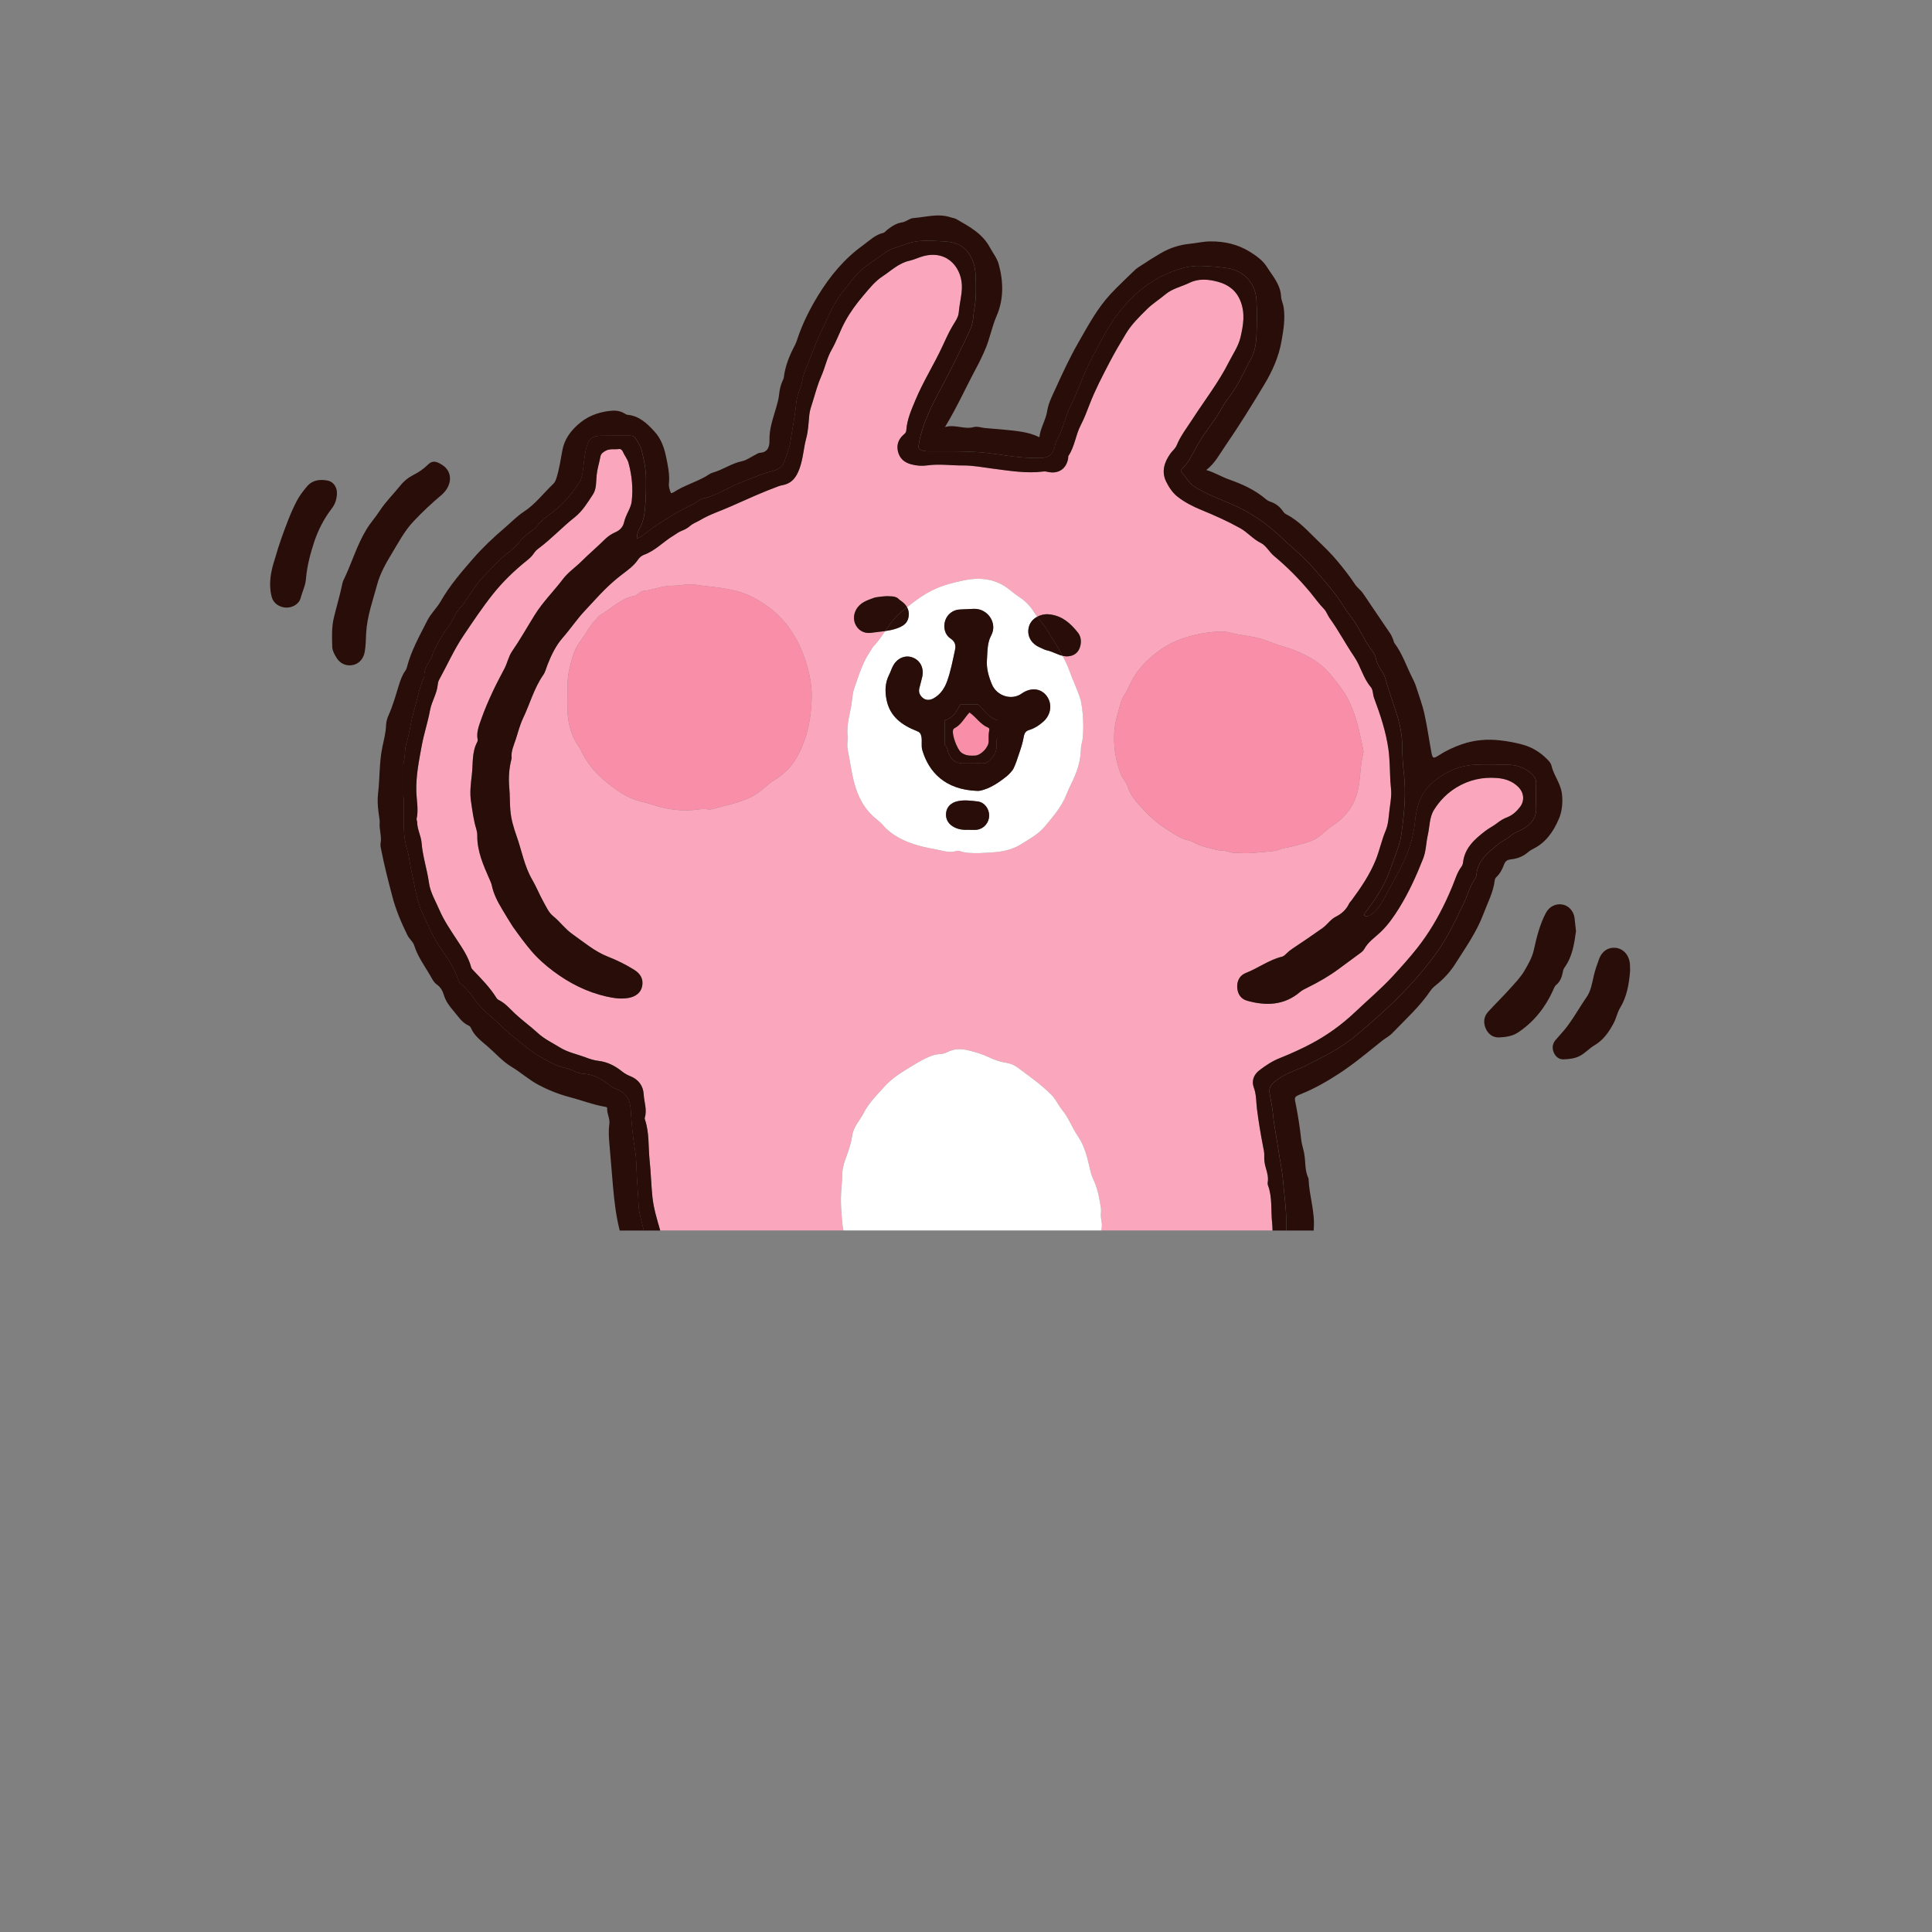 <?xml version="1.0" encoding="utf-8"?>
<!-- Generator: Adobe Illustrator 16.0.0, SVG Export Plug-In . SVG Version: 6.00 Build 0)  -->
<!DOCTYPE svg PUBLIC "-//W3C//DTD SVG 1.1//EN" "http://www.w3.org/Graphics/SVG/1.1/DTD/svg11.dtd">
<svg version="1.1" id="Layer_1" xmlns="http://www.w3.org/2000/svg" xmlns:xlink="http://www.w3.org/1999/xlink" x="0px" y="0px"
	 width="150px" height="150px" viewBox="0 0 150 150" enable-background="new 0 0 150 150" xml:space="preserve">
<rect x="0" y="0" width="150" height="150" fill="#808080" stroke="none"/>
<g>
	<path fill="#FAA7BD" d="M98.441,92.018c-0.021-0.061-0.029-0.137-0.02-0.199c0.068-0.396-0.029-0.764-0.143-1.137
		c-0.092-0.307-0.141-0.629-0.123-0.951c0.012-0.258-0.049-0.5-0.098-0.748c-0.184-0.953-0.346-1.912-0.467-2.877
		c-0.07-0.562-0.041-1.131-0.25-1.686c-0.188-0.504,0.006-0.992,0.418-1.311c0.498-0.389,1.025-0.732,1.625-0.971
		c0.816-0.324,1.621-0.688,2.398-1.099c1.25-0.66,2.396-1.488,3.428-2.465c0.992-0.943,2.039-1.818,2.971-2.836
		c0.633-0.689,1.252-1.379,1.834-2.114c0.91-1.15,1.645-2.398,2.266-3.723c0.164-0.348,0.316-0.703,0.465-1.058
		c0.221-0.524,0.369-1.081,0.711-1.546c0.072-0.099,0.115-0.198,0.129-0.32c0.125-1.149,0.914-1.834,1.74-2.469
		c0.283-0.219,0.623-0.379,0.91-0.605c0.24-0.188,0.496-0.346,0.777-0.452c0.42-0.16,0.738-0.459,1.002-0.805
		c0.383-0.5,0.295-1.139-0.156-1.572c-0.457-0.442-1.014-0.624-1.627-0.674c-1.121-0.091-2.18,0.144-3.141,0.725
		c-0.717,0.435-1.312,1.031-1.758,1.751c-0.365,0.588-0.326,1.294-0.479,1.946c-0.139,0.605-0.129,1.236-0.359,1.825
		c-0.516,1.313-1.096,2.593-1.832,3.794c-0.432,0.702-0.904,1.386-1.502,1.947c-0.438,0.41-0.939,0.739-1.24,1.288
		c-0.113,0.205-0.328,0.33-0.518,0.47c-0.496,0.364-0.992,0.729-1.486,1.096c-0.752,0.555-1.561,1.016-2.395,1.428
		c-0.209,0.104-0.412,0.195-0.594,0.35c-1.234,1.047-2.645,1.08-4.105,0.672c-0.469-0.131-0.732-0.51-0.766-1.018
		c-0.033-0.516,0.195-0.953,0.668-1.136c0.961-0.373,1.801-1.021,2.814-1.266c0.137-0.034,0.229-0.131,0.324-0.227
		c0.154-0.155,0.322-0.29,0.506-0.411c0.777-0.516,1.549-1.039,2.309-1.58c0.373-0.264,0.621-0.675,1.023-0.877
		c0.465-0.232,0.816-0.553,1.041-1.022c0.043-0.09,0.123-0.159,0.184-0.242c0.725-0.983,1.412-1.987,1.879-3.133
		c0.305-0.745,0.459-1.54,0.773-2.281c0.225-0.531,0.234-1.11,0.309-1.678c0.049-0.374,0.109-0.746,0.127-1.125
		c0.014-0.344-0.045-0.677-0.064-1.02c-0.047-0.839-0.037-1.687-0.154-2.517c-0.193-1.366-0.629-2.674-1.111-3.962
		c-0.107-0.286-0.066-0.634-0.262-0.863c-0.594-0.698-0.775-1.613-1.293-2.37c-0.656-0.96-1.197-2.01-1.887-2.959
		c-0.166-0.229-0.254-0.527-0.445-0.724c-0.398-0.408-0.723-0.877-1.084-1.312c-0.85-1.023-1.777-1.956-2.791-2.8
		c-0.379-0.313-0.629-0.821-1.023-1.012c-0.617-0.299-1.031-0.828-1.617-1.155c-0.975-0.542-1.986-0.992-3.014-1.414
		c-0.664-0.272-1.305-0.6-1.867-1.046c-0.373-0.298-0.654-0.726-0.863-1.155c-0.379-0.776-0.143-1.509,0.334-2.177
		c0.156-0.219,0.383-0.387,0.484-0.64c0.303-0.735,0.791-1.356,1.215-2.013c0.953-1.476,2.039-2.867,2.834-4.444
		c0.322-0.638,0.742-1.216,0.912-1.951c0.221-0.954,0.369-1.854-0.014-2.807c-0.338-0.837-0.975-1.276-1.76-1.485
		c-0.717-0.191-1.473-0.267-2.191,0.083c-0.621,0.303-1.322,0.438-1.873,0.899c-0.471,0.396-0.996,0.721-1.438,1.158
		c-0.598,0.588-1.195,1.171-1.633,1.901c-0.439,0.728-0.869,1.462-1.264,2.216c-0.555,1.069-1.117,2.133-1.551,3.265
		c-0.209,0.547-0.418,1.098-0.691,1.623c-0.395,0.753-0.461,1.648-0.947,2.368c-0.033,0.049-0.014,0.132-0.025,0.198
		c-0.135,0.801-0.729,1.217-1.521,1.065c-0.129-0.025-0.25-0.06-0.393-0.042c-1.318,0.168-2.621-0.054-3.922-0.221
		c-0.773-0.099-1.562-0.254-2.32-0.248c-0.928,0.007-1.857-0.139-2.789-0.004c-0.41,0.059-0.83,0.025-1.238-0.084
		c-0.529-0.14-0.896-0.447-1.029-0.991c-0.127-0.526,0.04-0.966,0.44-1.314c0.101-0.089,0.194-0.161,0.204-0.321
		c0.053-0.839,0.393-1.598,0.707-2.353c0.607-1.46,1.463-2.797,2.123-4.234c0.232-0.502,0.457-1.008,0.74-1.489
		c0.199-0.343,0.471-0.688,0.504-1.087c0.051-0.624,0.215-1.228,0.244-1.854c0.07-1.503-1.037-3.009-2.947-2.533
		c-0.39,0.098-0.746,0.285-1.125,0.369c-0.832,0.184-1.419,0.772-2.091,1.214c-0.587,0.385-1.021,0.939-1.48,1.479
		c-0.535,0.627-1.012,1.274-1.409,1.995c-0.396,0.718-0.652,1.509-1.059,2.218c-0.365,0.636-0.5,1.35-0.788,2.01
		c-0.279,0.636-0.47,1.314-0.671,1.985c-0.105,0.352-0.24,0.693-0.277,1.065c-0.062,0.603-0.076,1.222-0.234,1.799
		c-0.211,0.774-0.24,1.578-0.518,2.35c-0.257,0.72-0.605,1.173-1.34,1.312c-0.098,0.019-0.195,0.043-0.29,0.077
		c-1.259,0.463-2.478,1.022-3.703,1.565c-0.799,0.356-1.634,0.617-2.396,1.073c-0.252,0.151-0.541,0.243-0.771,0.445
		c-0.204,0.178-0.442,0.3-0.692,0.396c-0.221,0.086-0.396,0.24-0.596,0.356c-0.785,0.465-1.414,1.175-2.295,1.492
		c-0.186,0.066-0.35,0.21-0.463,0.376c-0.338,0.5-0.822,0.83-1.285,1.186c-0.463,0.354-0.904,0.748-1.311,1.152
		c-0.518,0.515-1.004,1.072-1.51,1.604c-0.632,0.668-1.141,1.439-1.749,2.132c-0.513,0.582-0.879,1.333-1.175,2.088
		c-0.104,0.264-0.161,0.548-0.328,0.789c-0.715,1.024-1.033,2.239-1.564,3.353c-0.254,0.531-0.392,1.099-0.572,1.655
		c-0.156,0.477-0.378,0.921-0.319,1.44c0.005,0.032-0.009,0.067-0.018,0.1c-0.186,0.723-0.232,1.453-0.165,2.2
		c0.055,0.586,0.033,1.179,0.084,1.767c0.059,0.685,0.248,1.332,0.481,1.989c0.403,1.13,0.597,2.328,1.214,3.391
		c0.324,0.561,0.568,1.174,0.887,1.745c0.211,0.379,0.404,0.818,0.727,1.075c0.539,0.431,0.936,1.005,1.502,1.402
		c0.898,0.632,1.731,1.354,2.774,1.761c0.696,0.271,1.371,0.606,2.011,1.003c0.542,0.337,0.744,0.76,0.633,1.305
		c-0.1,0.479-0.493,0.801-1.087,0.898c-0.572,0.094-1.139,0.006-1.686-0.117c-1.509-0.342-2.865-1.027-4.11-1.957
		c-0.631-0.472-1.227-0.999-1.73-1.594c-0.492-0.58-0.948-1.205-1.395-1.832c-0.02-0.026-0.039-0.054-0.057-0.082
		c-0.28-0.437-0.547-0.883-0.813-1.328c-0.347-0.579-0.652-1.169-0.792-1.835c-0.035-0.167-0.105-0.311-0.173-0.465
		c-0.477-1.091-0.97-2.181-0.955-3.412c0.003-0.168-0.026-0.329-0.075-0.495c-0.213-0.693-0.301-1.413-0.408-2.127
		c-0.11-0.708-0.016-1.407,0.065-2.113c0.097-0.846-0.012-1.724,0.415-2.516c0.029-0.055,0.045-0.134,0.032-0.196
		c-0.104-0.54,0.083-1.019,0.257-1.517c0.27-0.777,0.6-1.529,0.945-2.269c0.273-0.587,0.592-1.162,0.889-1.742
		c0.225-0.434,0.304-0.919,0.589-1.331c0.625-0.904,1.165-1.869,1.745-2.801c0.639-1.029,1.484-1.852,2.199-2.798
		c0.396-0.526,0.975-0.912,1.439-1.376c0.594-0.588,1.23-1.127,1.822-1.713c0.24-0.237,0.514-0.418,0.828-0.555
		c0.311-0.137,0.562-0.379,0.645-0.729c0.073-0.314,0.203-0.601,0.343-0.891c0.114-0.238,0.228-0.498,0.259-0.759
		c0.117-1.009,0.024-2.004-0.244-2.984c-0.092-0.333-0.32-0.588-0.45-0.898c-0.046-0.115-0.173-0.209-0.271-0.194
		c-0.355,0.057-0.735-0.051-1.072,0.147c-0.174,0.102-0.347,0.207-0.389,0.432c-0.086,0.479-0.24,0.94-0.293,1.43
		c-0.057,0.514,0.005,1.07-0.291,1.522c-0.415,0.629-0.811,1.293-1.407,1.764c-0.979,0.773-1.829,1.7-2.833,2.441
		c-0.135,0.102-0.252,0.22-0.344,0.363c-0.158,0.243-0.375,0.428-0.598,0.606c-0.939,0.757-1.807,1.596-2.561,2.537
		c-0.822,1.028-1.552,2.129-2.292,3.224c-0.748,1.104-1.278,2.311-1.913,3.466c-0.071,0.129-0.096,0.289-0.111,0.438
		c-0.033,0.29-0.121,0.556-0.225,0.825c-0.141,0.359-0.295,0.722-0.365,1.099c-0.169,0.923-0.471,1.812-0.641,2.738
		c-0.215,1.169-0.451,2.318-0.422,3.522c0.018,0.718,0.186,1.442,0.023,2.166c-0.018,0.074,0.043,0.163,0.043,0.244
		c0.002,0.565,0.3,1.069,0.344,1.617c0.082,1.059,0.43,2.062,0.574,3.111c0.103,0.739,0.516,1.416,0.812,2.105
		c0.345,0.803,0.85,1.542,1.331,2.276c0.451,0.688,0.918,1.357,1.133,2.171c0.022,0.091,0.103,0.171,0.171,0.243
		c0.646,0.676,1.304,1.342,1.801,2.147c0.032,0.055,0.088,0.107,0.145,0.135c0.526,0.252,0.888,0.697,1.302,1.084
		c0.56,0.521,1.187,0.971,1.746,1.486c0.529,0.486,1.155,0.773,1.744,1.139c0.602,0.371,1.295,0.503,1.945,0.747
		c0.33,0.123,0.659,0.238,1.002,0.277c0.688,0.078,1.276,0.365,1.809,0.789c0.21,0.17,0.428,0.303,0.682,0.402
		c0.633,0.246,1.012,0.744,1.048,1.418c0.03,0.6,0.278,1.193,0.083,1.807c-0.018,0.055,0.008,0.133,0.029,0.193
		c0.33,1.01,0.236,2.068,0.345,3.102c0.098,0.939,0.122,1.885,0.216,2.822c0.089,0.904,0.358,1.77,0.606,2.64h14.222
		c-0.015-0.082-0.036-0.163-0.046-0.247c-0.117-1.023-0.198-2.043-0.103-3.072c0.034-0.367,0.057-0.738,0.066-1.107
		c0.017-0.676,0.322-1.266,0.513-1.889c0.11-0.354,0.205-0.707,0.259-1.076c0.1-0.678,0.592-1.154,0.887-1.732
		c0.423-0.82,1.072-1.453,1.676-2.113c0.412-0.449,0.924-0.828,1.443-1.148c0.623-0.383,1.241-0.781,1.91-1.082
		c0.277-0.123,0.561-0.215,0.865-0.225c0.217-0.008,0.422-0.064,0.621-0.165c0.498-0.256,1.027-0.268,1.559-0.141
		c0.547,0.129,1.078,0.28,1.599,0.528c0.416,0.197,0.881,0.371,1.359,0.441c0.334,0.051,0.645,0.174,0.918,0.379
		c0.91,0.674,1.838,1.324,2.641,2.137c0.334,0.338,0.516,0.785,0.814,1.148c0.514,0.623,0.781,1.396,1.236,2.061
		c0.537,0.781,0.74,1.721,0.951,2.639c0.064,0.283,0.166,0.543,0.285,0.805c0.307,0.676,0.434,1.41,0.543,2.139
		c0.008,0.049,0.012,0.1,0.012,0.146c-0.002,0.127-0.021,0.248-0.02,0.377c0.002,0.162,0.025,0.324,0.055,0.486
		c0.044,0.238,0.03,0.479-0.018,0.712h13.295c-0.009-0.21-0.014-0.421-0.037-0.626C98.658,93.947,98.795,92.951,98.441,92.018z
		 M61.733,59.011c-0.418,0.673-0.982,1.172-1.642,1.574c-0.401,0.244-0.724,0.587-1.097,0.868c-0.885,0.67-1.91,0.901-2.938,1.161
		c-0.434,0.11-0.856,0.295-1.159,0.212c-0.495-0.042-0.82,0.048-1.147,0.07c-1.016,0.07-2.02-0.066-2.988-0.391
		c-0.3-0.1-0.604-0.184-0.91-0.252c-1.17-0.267-2.098-0.955-2.99-1.715c-0.748-0.632-1.328-1.392-1.757-2.273
		c-0.029-0.061-0.05-0.128-0.089-0.181c-0.766-1.029-0.988-2.204-0.966-3.466c0.017-0.958-0.057-1.92,0.197-2.861
		c0.177-0.66,0.315-1.305,0.751-1.892c0.427-0.571,0.752-1.225,1.252-1.75c0.105-0.108,0.184-0.258,0.307-0.329
		c0.898-0.519,1.638-1.323,2.713-1.532c0.252-0.048,0.425-0.351,0.695-0.377c0.727-0.066,1.405-0.391,2.141-0.398
		c0.35-0.003,0.691-0.026,1.041-0.083c0.578-0.095,1.155,0.067,1.732,0.118c0.641,0.055,1.281,0.155,1.912,0.279
		c1.04,0.205,1.956,0.669,2.826,1.299c1.627,1.177,2.54,2.812,3.07,4.689c0.221,0.782,0.357,1.625,0.332,2.434
		C62.969,55.902,62.643,57.541,61.733,59.011z M83.986,57.711c-0.064,0.231-0.068,0.467-0.084,0.702
		c-0.051,0.854-0.338,1.639-0.713,2.396c-0.15,0.3-0.285,0.608-0.41,0.92c-0.375,0.938-1.02,1.667-1.656,2.433
		c-0.533,0.636-1.217,0.983-1.861,1.393c-0.52,0.329-1.158,0.511-1.787,0.588c-0.529,0.063-1.062,0.071-1.432,0.095
		c-0.613,0.004-1.064,0.002-1.496-0.147c-0.098-0.034-0.197-0.046-0.295-0.017c-0.383,0.118-0.762,0.062-1.137-0.025
		c-0.615-0.145-1.246-0.229-1.848-0.405c-1.024-0.301-1.994-0.741-2.725-1.585c-0.143-0.164-0.309-0.309-0.479-0.444
		c-0.943-0.747-1.459-1.726-1.762-2.902c-0.217-0.835-0.318-1.682-0.492-2.518c-0.077-0.366,0.028-0.749-0.008-1.099
		c-0.096-0.946,0.252-1.811,0.346-2.717c0.031-0.302,0.062-0.608,0.161-0.892c0.354-1.014,0.651-2.056,1.275-2.95
		c0.077-0.11,0.128-0.243,0.22-0.336c0.353-0.363,0.635-0.785,0.919-1.205c-0.36,0.052-0.723,0.084-1.082,0.135
		c-0.582,0.085-1.05-0.22-1.251-0.71c-0.195-0.479-0.059-1.044,0.345-1.431c0.204-0.197,0.46-0.324,0.722-0.428
		c0.127-0.05,0.258-0.095,0.387-0.142c0.131-0.049,0.264-0.055,0.402-0.077c0.178-0.028,0.362-0.041,0.543-0.053
		c0.12-0.007,0.238,0.002,0.356,0.009c0.078,0.006,0.154,0.004,0.231,0.017c0.079,0.015,0.187,0.046,0.258,0.086
		c0.098,0.053,0.174,0.154,0.268,0.215c0.222,0.148,0.405,0.322,0.521,0.53c0.621-0.502,1.263-0.974,1.996-1.332
		c0.775-0.379,1.596-0.583,2.412-0.754c1.253-0.263,2.488-0.135,3.548,0.725c0.234,0.188,0.469,0.381,0.719,0.545
		c0.508,0.334,0.912,0.73,1.234,1.278c0.057,0.096,0.133,0.182,0.199,0.273c0.257-0.138,0.558-0.215,0.885-0.188
		c1.01,0.083,1.697,0.688,2.285,1.441c0.209,0.269,0.256,0.615,0.186,0.96c-0.115,0.556-0.486,0.857-1.061,0.867
		c-0.116,0.001-0.226-0.021-0.334-0.046c0.215,0.399,0.415,0.808,0.568,1.246c0.236,0.673,0.557,1.323,0.783,2.008
		C84.102,54.941,84.201,56.926,83.986,57.711z M95.588,66.182c-0.162-0.055-0.33-0.103-0.502-0.124
		c-0.236-0.029-0.479-0.025-0.711-0.09c-0.592-0.166-1.203-0.263-1.74-0.588c-0.176-0.109-0.377-0.126-0.564-0.187
		c-0.598-0.188-1.09-0.561-1.611-0.891c-0.625-0.396-1.164-0.891-1.66-1.421c-0.506-0.541-1.037-1.08-1.256-1.843
		c-0.092-0.315-0.363-0.555-0.492-0.868c-0.443-1.087-0.613-2.197-0.535-3.386c0.053-0.775,0.293-1.473,0.492-2.198
		c0.131-0.485,0.461-0.857,0.654-1.304c0.514-1.19,1.365-2.078,2.406-2.816c0.635-0.449,1.301-0.759,2.047-0.99
		c0.896-0.277,1.793-0.427,2.723-0.444c0.271-0.007,0.539,0.048,0.785,0.112c0.672,0.172,1.361,0.225,2.037,0.387
		c0.686,0.164,1.299,0.477,1.955,0.659c0.814,0.227,1.561,0.553,2.283,0.977c0.918,0.536,1.561,1.353,2.178,2.188
		c0.248,0.332,0.471,0.693,0.658,1.073c0.596,1.199,0.836,2.503,1.109,3.798c0.018,0.081,0.021,0.173,0.002,0.251
		c-0.256,0.96-0.201,1.965-0.432,2.934c-0.287,1.193-0.979,2.055-1.953,2.696c-0.354,0.234-0.648,0.525-0.973,0.784
		c-0.572,0.462-1.252,0.58-1.924,0.766c-0.291,0.081-0.592,0.128-0.887,0.195c-0.236,0.054-0.465,0.171-0.703,0.205
		c-0.268,0.037-0.537,0.061-0.805,0.087c-0.338,0.035-0.676,0.058-1.016,0.084c-0.357,0.027-0.713,0.006-1.072-0.006
		c-0.143-0.006-0.279,0.01-0.416-0.019C95.641,66.198,95.613,66.192,95.588,66.182z"/>
	<path fill="#280D09" d="M101.596,91.531c0-0.016-0.002-0.033-0.01-0.049c-0.305-0.623-0.203-1.32-0.338-1.975
		c-0.068-0.344-0.184-0.67-0.223-1.029c-0.098-0.898-0.234-1.795-0.41-2.68c-0.121-0.611-0.174-0.627,0.396-0.857
		c1.039-0.418,2.008-0.973,2.941-1.58c1.184-0.77,2.264-1.687,3.371-2.569c0.246-0.195,0.543-0.34,0.76-0.566
		c1.033-1.072,2.145-2.072,2.988-3.318c0.113-0.168,0.262-0.301,0.422-0.426c0.58-0.465,1.092-1.015,1.484-1.634
		c0.795-1.254,1.664-2.475,2.193-3.882c0.322-0.86,0.768-1.68,0.879-2.611c0.014-0.107,0.055-0.19,0.131-0.261
		c0.289-0.271,0.461-0.617,0.598-0.981c0.094-0.252,0.242-0.359,0.51-0.388c0.396-0.042,0.779-0.156,1.121-0.387
		c0.195-0.131,0.357-0.302,0.572-0.405c1.02-0.489,1.611-1.334,2.053-2.366c0.404-0.947,0.23-1.958,0.221-2.025
		c-0.121-0.759-0.631-1.366-0.803-2.108c-0.045-0.196-0.197-0.351-0.34-0.495c-0.541-0.547-1.164-0.927-1.914-1.131
		c-0.562-0.153-1.131-0.258-1.705-0.324c-1.018-0.119-2.031-0.034-2.994,0.3c-0.619,0.215-1.229,0.495-1.789,0.859
		c-0.43,0.279-0.488,0.26-0.586-0.275c-0.18-0.974-0.314-1.954-0.529-2.924c-0.164-0.744-0.434-1.441-0.658-2.159
		c-0.08-0.254-0.207-0.495-0.326-0.736c-0.436-0.879-0.748-1.822-1.346-2.616c-0.057-0.076-0.062-0.19-0.104-0.283
		c-0.066-0.153-0.125-0.315-0.217-0.453c-0.701-1.042-1.416-2.072-2.111-3.116c-0.18-0.269-0.449-0.44-0.629-0.711
		c-0.416-0.626-0.877-1.219-1.359-1.796c-0.461-0.556-0.973-1.06-1.492-1.556c-0.785-0.75-1.498-1.586-2.486-2.083
		c-0.127-0.064-0.205-0.165-0.283-0.275c-0.242-0.339-0.555-0.577-0.949-0.706c-0.125-0.042-0.238-0.104-0.344-0.193
		c-0.852-0.726-1.859-1.182-2.891-1.543c-0.576-0.204-1.082-0.533-1.746-0.725c0.689-0.535,1.037-1.241,1.471-1.866
		c1.064-1.54,2.051-3.138,3.018-4.745c0.629-1.044,1.133-2.149,1.35-3.379c0.154-0.88,0.305-1.748,0.168-2.646
		c-0.043-0.285-0.184-0.551-0.197-0.831c-0.047-0.939-0.66-1.602-1.117-2.323c-0.305-0.486-0.811-0.845-1.309-1.155
		c-0.943-0.587-1.99-0.818-3.08-0.805c-0.531,0.005-1.057,0.132-1.586,0.185c-0.803,0.08-1.561,0.328-2.248,0.73
		c-0.486,0.286-0.971,0.583-1.441,0.9c-0.193,0.13-0.406,0.244-0.57,0.405c-0.631,0.618-1.281,1.213-1.887,1.865
		c-1.049,1.129-1.758,2.473-2.514,3.788c-0.658,1.146-1.215,2.348-1.76,3.553c-0.256,0.564-0.557,1.127-0.65,1.744
		c-0.109,0.708-0.525,1.293-0.604,2.032c-0.471-0.224-0.898-0.34-1.344-0.415c-0.951-0.158-1.912-0.209-2.869-0.296
		c-0.297-0.027-0.613-0.15-0.888-0.075c-0.736,0.205-1.426-0.234-2.229-0.003c0.945-1.554,1.633-3.108,2.436-4.6
		c0.261-0.488,0.501-0.989,0.716-1.5c0.342-0.816,0.494-1.694,0.852-2.518c0.559-1.284,0.543-2.649,0.17-4.011
		c-0.137-0.502-0.457-0.884-0.693-1.322c-0.588-1.089-1.607-1.621-2.601-2.194c-0.127-0.073-0.285-0.085-0.428-0.133
		c-0.973-0.332-1.936-0.018-2.9,0.052c-0.312,0.022-0.561,0.287-0.881,0.335c-0.441,0.066-0.806,0.306-1.152,0.572
		c-0.105,0.083-0.195,0.218-0.312,0.244c-0.646,0.153-1.093,0.619-1.605,0.989c-1.43,1.03-2.535,2.373-3.444,3.855
		c-0.669,1.091-1.251,2.255-1.653,3.493c-0.042,0.126-0.091,0.254-0.152,0.373c-0.417,0.786-0.754,1.599-0.865,2.496
		c-0.011,0.097-0.055,0.192-0.097,0.282c-0.158,0.34-0.233,0.697-0.272,1.07c-0.035,0.35-0.135,0.691-0.233,1.031
		c-0.235,0.819-0.536,1.62-0.513,2.506c0.012,0.461-0.104,0.949-0.742,0.98c-0.123,0.006-0.244,0.099-0.361,0.157
		c-0.344,0.168-0.67,0.422-1.031,0.495c-0.812,0.164-1.482,0.67-2.27,0.887c-0.201,0.054-0.378,0.203-0.566,0.31
		c-0.809,0.453-1.71,0.71-2.488,1.225c-0.053,0.034-0.123,0.041-0.188,0.061c-0.105-0.246-0.187-0.496-0.161-0.746
		c0.073-0.719-0.084-1.414-0.226-2.103c-0.146-0.708-0.399-1.4-0.899-1.943c-0.57-0.619-1.174-1.208-2.078-1.292
		c-0.093-0.009-0.186-0.07-0.271-0.121c-0.364-0.215-0.753-0.227-1.161-0.178c-0.934,0.112-1.762,0.445-2.467,1.092
		c-0.586,0.536-1.021,1.156-1.168,1.95c-0.139,0.744-0.244,1.494-0.479,2.217c-0.055,0.169-0.122,0.3-0.249,0.42
		c-0.758,0.719-1.38,1.569-2.286,2.156c-0.525,0.343-0.987,0.833-1.482,1.254c-0.861,0.733-1.696,1.519-2.439,2.374
		c-0.908,1.044-1.82,2.099-2.514,3.314c-0.3,0.527-0.756,0.932-1.033,1.481c-0.603,1.192-1.266,2.354-1.599,3.667
		c-0.021,0.079-0.057,0.161-0.104,0.227c-0.26,0.359-0.398,0.766-0.528,1.188c-0.237,0.768-0.452,1.546-0.784,2.282
		c-0.11,0.244-0.184,0.508-0.195,0.779c-0.021,0.559-0.16,1.104-0.276,1.639c-0.263,1.211-0.198,2.442-0.345,3.657
		c-0.117,0.963,0.15,2.042,0.13,2.211c-0.065,0.56,0.171,1.101,0.066,1.661c-0.032,0.175,0.021,0.37,0.058,0.552
		c0.237,1.199,0.54,2.381,0.852,3.564c0.28,1.068,0.7,2.046,1.176,3.02c0.143,0.292,0.43,0.487,0.525,0.793
		c0.265,0.848,0.781,1.552,1.222,2.298c0.151,0.259,0.28,0.554,0.53,0.73c0.291,0.205,0.452,0.49,0.547,0.811
		c0.141,0.467,0.408,0.842,0.719,1.201c0.371,0.43,0.661,0.936,1.206,1.182c0.071,0.033,0.146,0.104,0.175,0.176
		c0.263,0.617,0.78,0.994,1.262,1.408c0.631,0.544,1.194,1.196,1.894,1.616c0.713,0.426,1.323,0.986,2.063,1.385
		c0.789,0.424,1.615,0.748,2.443,0.965c0.898,0.236,1.771,0.578,2.687,0.742c0.096,0.018,0.242,0.016,0.233,0.137
		c-0.03,0.414,0.229,0.785,0.172,1.188c-0.08,0.561-0.041,1.111,0.01,1.666c0.092,1.057,0.172,2.113,0.267,3.17
		c0.104,1.166,0.234,2.323,0.525,3.458h1.875c-0.052-0.214-0.104-0.428-0.159-0.64c-0.112-0.438-0.231-0.885-0.249-1.33
		c-0.031-0.859-0.115-1.715-0.15-2.572c-0.023-0.584-0.029-1.176-0.131-1.758c-0.18-1.023-0.264-2.061-0.329-3.1
		c-0.049-0.803-0.391-1.314-1.144-1.594c-0.159-0.057-0.296-0.135-0.43-0.242c-0.604-0.49-1.252-0.881-2.061-0.926
		c-0.24-0.016-0.486-0.098-0.719-0.197c-0.26-0.109-0.526-0.219-0.8-0.279c-0.657-0.15-1.228-0.486-1.805-0.812
		c-0.54-0.301-1.021-0.673-1.501-1.065c-0.543-0.441-1.09-0.879-1.587-1.369c-0.683-0.674-1.483-1.217-2.044-2.029
		c-0.328-0.479-0.723-0.926-1.166-1.312c-0.073-0.066-0.121-0.154-0.151-0.256c-0.226-0.749-0.636-1.395-1.074-2.036
		c-0.29-0.424-0.599-0.853-0.823-1.307c-0.308-0.626-0.616-1.259-0.9-1.899c-0.453-1.015-0.562-2.094-0.812-3.146
		c-0.129-0.538-0.168-1.102-0.322-1.628c-0.174-0.587-0.268-1.178-0.277-1.784c-0.011-0.658,0-1.317-0.006-1.976
		c-0.002-0.162,0.057-0.342-0.091-0.478c0-0.812,0-1.622,0-2.433c0.096-0.067,0.077-0.175,0.103-0.271
		c0.111-0.425,0.044-0.877,0.172-1.294c0.251-0.815,0.342-1.663,0.576-2.486c0.242-0.854,0.4-1.733,0.742-2.559
		c0.045-0.11,0.096-0.228,0.094-0.341c-0.008-0.414,0.197-0.74,0.393-1.075c0.066-0.115,0.154-0.228,0.188-0.354
		c0.157-0.575,0.489-1.056,0.767-1.57c0.259-0.475,0.646-0.865,0.875-1.351c0.183-0.387,0.41-0.729,0.701-1.032
		c0.119-0.124,0.192-0.274,0.285-0.414c0.464-0.695,0.924-1.395,1.512-1.995c0.535-0.546,1.037-1.127,1.649-1.599
		c0.37-0.284,0.739-0.591,1.024-0.954c0.266-0.338,0.575-0.605,0.916-0.843c0.166-0.117,0.326-0.242,0.448-0.399
		c0.366-0.469,0.853-0.794,1.31-1.153c0.771-0.606,1.395-1.341,1.93-2.161c0.209-0.318,0.277-0.671,0.324-1.045
		c0.074-0.598,0.121-1.201,0.283-1.789c0.16-0.581,0.422-0.837,1.01-0.85c0.767-0.017,1.533-0.008,2.301-0.011
		c0.21-0.001,0.406,0.04,0.514,0.243c0.146,0.282,0.354,0.53,0.432,0.852c0.172,0.719,0.342,1.441,0.35,2.184
		c0.007,0.773,0.005,1.545-0.071,2.321c-0.052,0.55-0.132,1.059-0.396,1.543c-0.144,0.264-0.256,0.548-0.229,0.863
		c0,0-0.001,0-0.002,0.001c-0.002,0.003-0.004,0.008-0.004,0.008c0.003-0.001,0.003-0.002,0.007-0.005c0,0,0-0.002,0-0.004
		c0.638-0.333,1.147-0.853,1.763-1.218c0.641-0.382,1.262-0.801,1.922-1.143c0.34-0.176,0.701-0.308,1.012-0.539
		c0.148-0.111,0.302-0.202,0.487-0.242c0.476-0.1,0.914-0.299,1.352-0.512c0.61-0.298,1.229-0.614,1.854-0.85
		c0.709-0.27,1.416-0.579,2.16-0.762c0.408-0.102,0.76-0.34,0.889-0.745c0.165-0.508,0.396-0.997,0.473-1.536
		c0.143-0.997,0.356-1.983,0.444-2.983c0.058-0.643,0.384-1.181,0.483-1.795c0.098-0.601,0.389-1.137,0.6-1.696
		c0.254-0.669,0.513-1.341,0.825-1.995c0.555-1.165,1.024-2.377,1.868-3.364c0.408-0.479,0.752-1.011,1.23-1.441
		c0.553-0.496,1.188-0.86,1.766-1.31c0.549-0.429,1.203-0.528,1.81-0.761c0.89-0.341,1.841-0.248,2.767-0.202
		c0.672,0.031,1.346,0.129,1.859,0.698c0.508,0.56,0.688,1.229,0.721,1.939c0.037,0.857,0.061,1.723-0.094,2.572
		c-0.096,0.527-0.072,1.087-0.297,1.577c-0.516,1.132-1.074,2.244-1.631,3.352c-0.521,1.035-1.113,2.039-1.584,3.1
		c-0.369,0.825-0.679,1.68-0.811,2.592c-0.037,0.258,0.037,0.32,0.234,0.396c0.242,0.093,0.49,0.083,0.738,0.083
		c1.678,0.004,3.355-0.05,5.021,0.21c1.166,0.182,2.332,0.336,3.518,0.3c0.527-0.017,0.836-0.217,1.01-0.718
		c0.07-0.205,0.068-0.45,0.18-0.627c0.52-0.834,0.65-1.825,1.088-2.699c0.523-1.045,0.887-2.169,1.416-3.221
		c0.518-1.03,1.035-2.063,1.648-3.037c1.127-1.792,2.588-3.215,4.562-4.06c0.826-0.352,1.645-0.583,2.545-0.545
		c0.68,0.03,1.35,0.068,2.027,0.176c1.395,0.222,2.166,1.294,2.234,2.453c0.053,0.875,0.035,1.756,0.01,2.633
		c-0.021,0.692-0.127,1.412-0.459,1.996c-0.537,0.945-0.936,1.975-1.613,2.838c-0.197,0.251-0.389,0.51-0.537,0.791
		c-0.555,1.039-1.344,1.914-1.932,2.936c-0.367,0.64-0.658,1.362-1.215,1.89c-0.082,0.077-0.182,0.196-0.072,0.308
		c0.369,0.378,0.59,0.862,1.08,1.162c0.889,0.545,1.857,0.902,2.799,1.308c1.471,0.636,2.76,1.505,3.902,2.614
		c0.793,0.767,1.67,1.432,2.395,2.28c0.836,0.979,1.721,1.911,2.395,3.025c0.266,0.442,0.621,0.832,0.902,1.267
		c0.465,0.716,0.783,1.521,1.324,2.192c0.145,0.178,0.256,0.409,0.303,0.634c0.076,0.361,0.25,0.66,0.451,0.949
		c0.146,0.211,0.234,0.432,0.305,0.681c0.207,0.728,0.447,1.444,0.691,2.158c0.316,0.923,0.574,1.86,0.584,2.844
		c0.008,0.775,0.047,1.557,0.139,2.316c0.184,1.544,0.012,3.061-0.182,4.575c-0.123,0.968-0.553,1.865-0.867,2.784
		c-0.436,1.278-1.182,2.396-2.004,3.459c-0.209,0.27,0.59,0.699,1.703-1.498c0.318-0.628,0.674-1.235,1.002-1.858
		c0.617-1.172,1.064-2.389,1.199-3.708c0.123-1.208,0.426-2.289,1.398-3.122c0.938-0.803,1.988-1.276,3.195-1.351
		c0.896-0.055,1.799-0.022,2.699-0.002c0.723,0.018,1.357,0.271,1.877,0.809c0.162,0.17,0.246,0.34,0.242,0.578
		c-0.012,0.659-0.025,1.318,0.004,1.976c0.025,0.602-0.232,1.019-0.676,1.387c-0.393,0.327-0.904,0.423-1.289,0.753
		c-0.305,0.262-0.689,0.422-0.992,0.67c-0.758,0.62-1.561,1.231-1.676,2.337c-0.01,0.114-0.039,0.244-0.104,0.334
		c-0.41,0.563-0.568,1.243-0.863,1.857c-0.664,1.387-1.305,2.777-2.234,4.034c-0.84,1.139-1.754,2.195-2.736,3.189
		c-1.068,1.076-2.213,2.076-3.371,3.057c-1.205,1.021-2.58,1.698-3.967,2.386c-0.803,0.398-1.682,0.633-2.395,1.232
		c-0.33,0.275-0.457,0.539-0.385,0.947c0.094,0.527,0.209,1.059,0.258,1.584c0.084,0.953,0.291,1.889,0.428,2.83
		c0.115,0.789,0.293,1.596,0.354,2.377c0.084,1.088,0.266,2.17,0.24,3.27c-0.005,0.185,0.002,0.369,0,0.554h2.132
		c0.002-0.039-0.001-0.079,0.003-0.118C102.111,94.098,101.645,92.836,101.596,91.531z"/>
	<path fill="#280D09" d="M50.651,92.895c-0.094-0.938-0.118-1.883-0.216-2.822c-0.108-1.033-0.015-2.092-0.345-3.102
		c-0.021-0.061-0.047-0.139-0.029-0.193c0.195-0.613-0.053-1.207-0.083-1.807c-0.036-0.674-0.415-1.172-1.048-1.418
		c-0.254-0.1-0.472-0.232-0.682-0.402c-0.532-0.424-1.121-0.711-1.809-0.789c-0.343-0.039-0.672-0.154-1.002-0.277
		c-0.65-0.244-1.344-0.376-1.945-0.747c-0.589-0.365-1.215-0.652-1.744-1.139c-0.56-0.516-1.187-0.965-1.746-1.486
		c-0.414-0.387-0.775-0.832-1.302-1.084c-0.057-0.027-0.112-0.08-0.145-0.135c-0.497-0.805-1.155-1.471-1.801-2.147
		c-0.068-0.072-0.148-0.152-0.171-0.243c-0.215-0.813-0.682-1.483-1.133-2.171c-0.481-0.734-0.986-1.474-1.331-2.276
		c-0.296-0.689-0.709-1.366-0.812-2.105c-0.145-1.049-0.492-2.053-0.574-3.111c-0.044-0.548-0.342-1.051-0.344-1.617
		c0-0.082-0.061-0.17-0.043-0.244c0.162-0.724-0.006-1.448-0.023-2.166c-0.029-1.205,0.207-2.353,0.422-3.522
		c0.17-0.926,0.472-1.815,0.641-2.738c0.07-0.377,0.225-0.739,0.365-1.099c0.104-0.27,0.191-0.536,0.225-0.825
		c0.016-0.149,0.04-0.309,0.111-0.438c0.635-1.155,1.165-2.361,1.913-3.466c0.74-1.095,1.47-2.196,2.292-3.224
		c0.754-0.94,1.621-1.78,2.561-2.537c0.223-0.178,0.439-0.363,0.598-0.606c0.092-0.143,0.209-0.262,0.344-0.363
		c1.004-0.741,1.854-1.667,2.833-2.441c0.597-0.471,0.992-1.135,1.407-1.764c0.296-0.452,0.234-1.009,0.291-1.522
		c0.053-0.49,0.207-0.952,0.293-1.43c0.042-0.226,0.215-0.33,0.389-0.432c0.337-0.198,0.717-0.09,1.072-0.147
		c0.098-0.015,0.225,0.079,0.271,0.194c0.13,0.31,0.358,0.565,0.45,0.898c0.269,0.98,0.361,1.976,0.244,2.984
		c-0.031,0.261-0.145,0.521-0.259,0.759c-0.14,0.291-0.27,0.577-0.343,0.891c-0.083,0.35-0.334,0.593-0.645,0.729
		c-0.314,0.137-0.588,0.318-0.828,0.555c-0.592,0.585-1.229,1.125-1.822,1.713c-0.465,0.464-1.043,0.85-1.439,1.376
		c-0.715,0.946-1.561,1.769-2.199,2.798c-0.58,0.932-1.12,1.896-1.745,2.801c-0.285,0.412-0.364,0.897-0.589,1.331
		c-0.297,0.581-0.615,1.155-0.889,1.742c-0.346,0.739-0.676,1.492-0.945,2.269c-0.174,0.498-0.361,0.977-0.257,1.517
		c0.013,0.062-0.003,0.141-0.032,0.196c-0.427,0.792-0.318,1.67-0.415,2.516c-0.081,0.707-0.176,1.405-0.065,2.113
		c0.107,0.715,0.195,1.435,0.408,2.127c0.049,0.166,0.078,0.327,0.075,0.495c-0.015,1.231,0.479,2.321,0.955,3.412
		c0.067,0.154,0.138,0.298,0.173,0.465c0.14,0.666,0.445,1.256,0.792,1.835c0.267,0.445,0.533,0.892,0.813,1.328
		c0.018,0.028,0.037,0.056,0.057,0.082c0.446,0.627,0.902,1.252,1.395,1.832c0.504,0.595,1.1,1.122,1.73,1.594
		c1.245,0.929,2.602,1.615,4.11,1.957c0.547,0.123,1.113,0.211,1.686,0.117c0.594-0.098,0.987-0.42,1.087-0.898
		c0.111-0.545-0.091-0.968-0.633-1.305c-0.64-0.396-1.314-0.731-2.011-1.003c-1.043-0.407-1.876-1.129-2.774-1.761
		c-0.566-0.397-0.963-0.972-1.502-1.402c-0.322-0.257-0.516-0.696-0.727-1.075c-0.318-0.571-0.562-1.185-0.887-1.745
		c-0.617-1.063-0.811-2.261-1.214-3.391c-0.233-0.657-0.423-1.304-0.481-1.989c-0.051-0.587-0.029-1.18-0.084-1.767
		c-0.067-0.747-0.021-1.478,0.165-2.2c0.009-0.033,0.022-0.068,0.018-0.1c-0.059-0.519,0.163-0.963,0.319-1.44
		c0.181-0.556,0.318-1.124,0.572-1.655c0.531-1.114,0.85-2.329,1.564-3.353c0.167-0.241,0.225-0.524,0.328-0.789
		c0.296-0.754,0.662-1.506,1.175-2.088c0.608-0.693,1.117-1.464,1.749-2.132c0.506-0.532,0.992-1.09,1.51-1.604
		c0.406-0.404,0.848-0.798,1.311-1.152c0.463-0.356,0.947-0.687,1.285-1.186c0.113-0.166,0.277-0.31,0.463-0.376
		c0.881-0.317,1.51-1.026,2.295-1.492c0.199-0.117,0.375-0.271,0.596-0.356c0.25-0.096,0.488-0.218,0.692-0.396
		c0.229-0.202,0.519-0.294,0.771-0.445c0.762-0.456,1.597-0.716,2.396-1.073c1.226-0.543,2.444-1.102,3.703-1.565
		c0.095-0.034,0.192-0.059,0.29-0.077c0.734-0.14,1.083-0.593,1.34-1.312c0.277-0.772,0.307-1.575,0.518-2.35
		c0.158-0.577,0.172-1.197,0.234-1.799c0.037-0.372,0.172-0.713,0.277-1.065c0.201-0.671,0.392-1.35,0.671-1.985
		c0.288-0.66,0.423-1.374,0.788-2.01c0.406-0.708,0.662-1.5,1.059-2.218c0.397-0.721,0.874-1.368,1.409-1.995
		c0.459-0.539,0.894-1.094,1.48-1.479c0.672-0.442,1.259-1.031,2.091-1.214c0.379-0.083,0.735-0.271,1.125-0.369
		c1.91-0.476,3.018,1.03,2.947,2.533c-0.029,0.626-0.193,1.23-0.244,1.854c-0.033,0.398-0.305,0.744-0.504,1.087
		c-0.283,0.481-0.508,0.987-0.74,1.489c-0.66,1.437-1.516,2.773-2.123,4.234c-0.314,0.755-0.654,1.514-0.707,2.353
		c-0.01,0.161-0.104,0.232-0.204,0.321c-0.4,0.349-0.567,0.789-0.44,1.314c0.133,0.544,0.5,0.852,1.029,0.991
		c0.408,0.11,0.828,0.143,1.238,0.084c0.932-0.134,1.861,0.011,2.789,0.004c0.758-0.006,1.546,0.148,2.32,0.248
		c1.301,0.167,2.604,0.39,3.922,0.221c0.143-0.018,0.264,0.017,0.393,0.042c0.793,0.152,1.387-0.264,1.521-1.065
		c0.012-0.066-0.008-0.149,0.025-0.198c0.486-0.72,0.553-1.615,0.947-2.368c0.273-0.524,0.482-1.076,0.691-1.623
		c0.434-1.132,0.996-2.195,1.551-3.265c0.395-0.754,0.824-1.488,1.264-2.216c0.438-0.729,1.035-1.312,1.633-1.901
		c0.441-0.437,0.967-0.762,1.438-1.158c0.551-0.461,1.252-0.596,1.873-0.899c0.719-0.35,1.475-0.274,2.191-0.083
		c0.785,0.209,1.422,0.648,1.76,1.485c0.383,0.953,0.234,1.854,0.014,2.807c-0.17,0.735-0.59,1.312-0.912,1.951
		c-0.795,1.577-1.881,2.968-2.834,4.444c-0.424,0.657-0.912,1.278-1.215,2.013c-0.102,0.253-0.328,0.421-0.484,0.64
		c-0.477,0.667-0.713,1.4-0.334,2.177c0.209,0.429,0.49,0.857,0.863,1.155c0.562,0.447,1.203,0.774,1.867,1.046
		c1.027,0.421,2.039,0.871,3.014,1.414c0.586,0.327,1,0.855,1.617,1.155c0.395,0.191,0.645,0.699,1.023,1.012
		c1.014,0.845,1.941,1.777,2.791,2.8c0.361,0.435,0.686,0.903,1.084,1.312c0.191,0.197,0.279,0.495,0.445,0.724
		c0.689,0.949,1.23,1.999,1.887,2.959c0.518,0.757,0.699,1.672,1.293,2.37c0.195,0.229,0.154,0.577,0.262,0.863
		c0.482,1.288,0.918,2.596,1.111,3.962c0.117,0.83,0.107,1.677,0.154,2.517c0.02,0.342,0.078,0.675,0.064,1.02
		c-0.018,0.378-0.078,0.75-0.127,1.125c-0.074,0.568-0.084,1.147-0.309,1.678c-0.314,0.742-0.469,1.536-0.773,2.281
		c-0.467,1.146-1.154,2.149-1.879,3.133c-0.061,0.083-0.141,0.152-0.184,0.242c-0.225,0.47-0.576,0.79-1.041,1.022
		c-0.402,0.202-0.65,0.613-1.023,0.877c-0.76,0.541-1.531,1.064-2.309,1.58c-0.184,0.121-0.352,0.256-0.506,0.411
		c-0.096,0.096-0.188,0.192-0.324,0.227c-1.014,0.245-1.854,0.893-2.814,1.266c-0.473,0.184-0.701,0.621-0.668,1.136
		c0.033,0.508,0.297,0.887,0.766,1.018c1.461,0.408,2.871,0.375,4.105-0.672c0.182-0.154,0.385-0.246,0.594-0.35
		c0.834-0.412,1.643-0.873,2.395-1.428c0.494-0.366,0.99-0.731,1.486-1.096c0.189-0.14,0.404-0.265,0.518-0.47
		c0.301-0.549,0.803-0.878,1.24-1.288c0.598-0.562,1.07-1.245,1.502-1.947c0.736-1.201,1.316-2.48,1.832-3.794
		c0.23-0.589,0.221-1.22,0.359-1.825c0.152-0.651,0.113-1.357,0.479-1.946c0.445-0.721,1.041-1.317,1.758-1.751
		c0.961-0.581,2.02-0.816,3.141-0.725c0.613,0.05,1.17,0.232,1.627,0.674c0.451,0.433,0.539,1.072,0.156,1.572
		c-0.264,0.346-0.582,0.646-1.002,0.805c-0.281,0.106-0.537,0.264-0.777,0.452c-0.287,0.226-0.627,0.386-0.91,0.605
		c-0.826,0.635-1.615,1.32-1.74,2.469c-0.014,0.122-0.057,0.222-0.129,0.32c-0.342,0.465-0.49,1.021-0.711,1.546
		c-0.148,0.354-0.301,0.71-0.465,1.058c-0.621,1.324-1.355,2.572-2.266,3.723c-0.582,0.734-1.201,1.425-1.834,2.114
		c-0.932,1.018-1.979,1.893-2.971,2.836c-1.031,0.977-2.178,1.805-3.428,2.465c-0.777,0.41-1.582,0.774-2.398,1.099
		c-0.6,0.238-1.127,0.582-1.625,0.971c-0.412,0.318-0.605,0.807-0.418,1.311c0.209,0.555,0.18,1.123,0.25,1.686
		c0.121,0.965,0.283,1.924,0.467,2.877c0.049,0.248,0.109,0.49,0.098,0.748c-0.018,0.322,0.031,0.645,0.123,0.951
		c0.113,0.373,0.211,0.74,0.143,1.137c-0.01,0.062-0.002,0.139,0.02,0.199c0.354,0.934,0.217,1.93,0.322,2.891
		c0.023,0.205,0.028,0.416,0.037,0.626h1.053c0.002-0.185-0.005-0.369,0-0.554c0.025-1.1-0.156-2.182-0.24-3.27
		c-0.061-0.781-0.238-1.588-0.354-2.377c-0.137-0.941-0.344-1.877-0.428-2.83c-0.049-0.525-0.164-1.057-0.258-1.584
		c-0.072-0.408,0.055-0.672,0.385-0.947c0.713-0.6,1.592-0.834,2.395-1.232c1.387-0.688,2.762-1.364,3.967-2.386
		c1.158-0.98,2.303-1.98,3.371-3.057c0.982-0.994,1.896-2.05,2.736-3.189c0.93-1.257,1.57-2.647,2.234-4.034
		c0.295-0.614,0.453-1.294,0.863-1.857c0.064-0.09,0.094-0.22,0.104-0.334c0.115-1.106,0.918-1.718,1.676-2.337
		c0.303-0.248,0.688-0.408,0.992-0.67c0.385-0.33,0.896-0.427,1.289-0.753c0.443-0.369,0.701-0.786,0.676-1.387
		c-0.029-0.658-0.016-1.317-0.004-1.976c0.004-0.238-0.08-0.407-0.242-0.578c-0.52-0.538-1.154-0.791-1.877-0.809
		c-0.9-0.02-1.803-0.053-2.699,0.002c-1.207,0.075-2.258,0.548-3.195,1.351c-0.973,0.833-1.275,1.914-1.398,3.122
		c-0.135,1.32-0.582,2.537-1.199,3.708c-0.328,0.623-0.684,1.23-1.002,1.858c-1.113,2.197-1.912,1.768-1.703,1.498
		c0.822-1.063,1.568-2.181,2.004-3.459c0.314-0.919,0.744-1.816,0.867-2.784c0.193-1.515,0.365-3.031,0.182-4.575
		c-0.092-0.76-0.131-1.541-0.139-2.316c-0.01-0.983-0.268-1.921-0.584-2.844c-0.244-0.714-0.484-1.431-0.691-2.158
		c-0.07-0.249-0.158-0.47-0.305-0.681c-0.201-0.29-0.375-0.588-0.451-0.949c-0.047-0.225-0.158-0.456-0.303-0.634
		c-0.541-0.671-0.859-1.476-1.324-2.192c-0.281-0.436-0.637-0.825-0.902-1.267c-0.674-1.114-1.559-2.046-2.395-3.025
		c-0.725-0.848-1.602-1.514-2.395-2.28c-1.143-1.109-2.432-1.978-3.902-2.614c-0.941-0.406-1.91-0.762-2.799-1.308
		c-0.49-0.299-0.711-0.783-1.08-1.162c-0.109-0.112-0.01-0.231,0.072-0.308c0.557-0.528,0.848-1.25,1.215-1.89
		c0.588-1.022,1.377-1.897,1.932-2.936c0.148-0.281,0.34-0.54,0.537-0.791c0.678-0.863,1.076-1.893,1.613-2.838
		c0.332-0.584,0.438-1.304,0.459-1.996c0.025-0.877,0.043-1.758-0.01-2.633c-0.068-1.159-0.84-2.231-2.234-2.453
		c-0.678-0.107-1.348-0.146-2.027-0.176c-0.9-0.038-1.719,0.193-2.545,0.545c-1.975,0.845-3.436,2.269-4.562,4.06
		c-0.613,0.974-1.131,2.007-1.648,3.037c-0.529,1.052-0.893,2.176-1.416,3.221c-0.438,0.875-0.568,1.865-1.088,2.699
		c-0.111,0.177-0.109,0.422-0.18,0.627c-0.174,0.501-0.482,0.702-1.01,0.718c-1.186,0.036-2.352-0.119-3.518-0.3
		c-1.666-0.26-3.343-0.206-5.021-0.21c-0.248-0.001-0.496,0.01-0.738-0.083c-0.197-0.076-0.271-0.138-0.234-0.396
		c0.132-0.912,0.441-1.767,0.811-2.592c0.471-1.061,1.062-2.064,1.584-3.1c0.557-1.108,1.115-2.22,1.631-3.352
		c0.225-0.49,0.201-1.05,0.297-1.577c0.154-0.849,0.131-1.715,0.094-2.572c-0.033-0.711-0.213-1.379-0.721-1.939
		c-0.514-0.569-1.188-0.667-1.859-0.698c-0.926-0.045-1.877-0.139-2.767,0.202c-0.606,0.233-1.261,0.332-1.81,0.761
		c-0.577,0.45-1.213,0.814-1.766,1.31c-0.479,0.43-0.822,0.962-1.23,1.441c-0.844,0.987-1.313,2.199-1.868,3.364
		c-0.312,0.654-0.571,1.326-0.825,1.995c-0.211,0.559-0.502,1.095-0.6,1.696c-0.1,0.614-0.426,1.153-0.483,1.795
		c-0.088,1-0.302,1.987-0.444,2.983c-0.076,0.539-0.308,1.027-0.473,1.536c-0.129,0.405-0.48,0.643-0.889,0.745
		c-0.744,0.184-1.451,0.493-2.16,0.762c-0.626,0.236-1.244,0.552-1.854,0.85c-0.438,0.212-0.876,0.412-1.352,0.512
		c-0.186,0.04-0.339,0.131-0.487,0.242c-0.311,0.231-0.672,0.363-1.012,0.539c-0.66,0.342-1.281,0.761-1.922,1.143
		c-0.615,0.365-1.125,0.885-1.763,1.218c0,0.002,0,0.004,0,0.004c-0.004,0.003-0.004,0.004-0.007,0.005
		c-0.008,0.014-0.017,0.033-0.02,0.032c0.003,0.001,0.012-0.018,0.02-0.032c0,0,0.002-0.004,0.004-0.008
		c0.001-0.001,0.002-0.001,0.002-0.001c-0.027-0.315,0.085-0.6,0.229-0.863c0.264-0.484,0.344-0.994,0.396-1.543
		c0.076-0.775,0.078-1.548,0.071-2.321c-0.008-0.743-0.178-1.464-0.35-2.184c-0.078-0.321-0.285-0.57-0.432-0.852
		c-0.107-0.204-0.304-0.244-0.514-0.243c-0.768,0.003-1.534-0.005-2.301,0.011c-0.588,0.013-0.85,0.27-1.01,0.85
		c-0.162,0.587-0.209,1.19-0.283,1.789c-0.047,0.374-0.115,0.727-0.324,1.045c-0.535,0.82-1.158,1.555-1.93,2.161
		c-0.457,0.358-0.943,0.684-1.31,1.153c-0.122,0.157-0.282,0.283-0.448,0.399c-0.341,0.238-0.65,0.505-0.916,0.843
		c-0.285,0.363-0.654,0.67-1.024,0.954c-0.612,0.472-1.114,1.053-1.649,1.599c-0.588,0.6-1.048,1.299-1.512,1.995
		c-0.093,0.14-0.166,0.29-0.285,0.414c-0.291,0.302-0.519,0.645-0.701,1.032c-0.229,0.486-0.616,0.875-0.875,1.351
		c-0.277,0.514-0.609,0.995-0.767,1.57c-0.034,0.126-0.122,0.239-0.188,0.354c-0.195,0.334-0.4,0.661-0.393,1.075
		c0.002,0.113-0.049,0.231-0.094,0.341c-0.342,0.826-0.5,1.705-0.742,2.559c-0.234,0.823-0.325,1.671-0.576,2.486
		c-0.128,0.417-0.061,0.869-0.172,1.294c-0.025,0.096-0.007,0.204-0.103,0.271c0,0.812,0,1.621,0,2.433
		c0.147,0.135,0.089,0.315,0.091,0.478c0.006,0.659-0.005,1.317,0.006,1.976c0.01,0.606,0.104,1.197,0.277,1.784
		c0.154,0.526,0.193,1.09,0.322,1.628c0.25,1.052,0.359,2.131,0.812,3.146c0.284,0.641,0.593,1.273,0.9,1.899
		c0.225,0.454,0.533,0.883,0.823,1.307c0.438,0.641,0.849,1.287,1.074,2.036c0.03,0.102,0.078,0.189,0.151,0.256
		c0.443,0.387,0.838,0.834,1.166,1.312c0.561,0.812,1.361,1.355,2.044,2.029c0.497,0.49,1.044,0.928,1.587,1.369
		c0.479,0.393,0.961,0.765,1.501,1.065c0.577,0.326,1.147,0.662,1.805,0.812c0.273,0.061,0.54,0.17,0.8,0.279
		c0.232,0.1,0.479,0.182,0.719,0.197c0.809,0.045,1.457,0.436,2.061,0.926c0.134,0.107,0.271,0.186,0.43,0.242
		c0.753,0.279,1.095,0.791,1.144,1.594c0.065,1.039,0.149,2.076,0.329,3.1c0.102,0.582,0.107,1.174,0.131,1.758
		c0.035,0.857,0.119,1.713,0.15,2.572c0.018,0.445,0.137,0.893,0.249,1.33c0.055,0.212,0.106,0.426,0.159,0.64h1.277
		C51.009,94.664,50.74,93.799,50.651,92.895z"/>
	<path fill="#280D09" d="M30.379,43.043c0.537-0.881,1.008-1.804,1.736-2.575c0.678-0.717,1.393-1.39,2.142-2.019
		c0.854-0.72,0.931-1.812,0.079-2.349c-0.336-0.211-0.7-0.423-1.086-0.047c-0.387,0.376-0.719,0.597-1.131,0.809
		c-0.412,0.209-0.758,0.487-1.043,0.844c-0.522,0.653-1.125,1.234-1.586,1.94c-0.329,0.505-0.737,0.959-1.049,1.474
		c-0.756,1.245-1.146,2.662-1.789,3.962c-0.037,0.075-0.059,0.16-0.074,0.241c-0.182,0.888-0.445,1.755-0.658,2.635
		c-0.182,0.757-0.141,1.505-0.125,2.258c0.007,0.287,0.154,0.548,0.296,0.795c0.28,0.49,0.741,0.716,1.258,0.63
		c0.5-0.083,0.864-0.463,0.967-1.026c0.088-0.482,0.086-0.975,0.112-1.459c0.072-1.324,0.529-2.555,0.865-3.807
		C29.512,44.539,29.941,43.767,30.379,43.043z"/>
	<path fill="#280D09" d="M25.45,37.314c-0.595-0.114-1.176-0.06-1.607,0.444c-0.292,0.344-0.57,0.701-0.785,1.106
		c-0.492,0.932-0.848,1.919-1.204,2.911c-0.186,0.521-0.35,1.046-0.501,1.58c-0.098,0.341-0.615,1.684-0.252,3.012
		c0.135,0.495,0.621,0.792,1.115,0.807c0.49,0.014,1.002-0.267,1.129-0.755c0.127-0.485,0.365-0.94,0.406-1.444
		c0.081-0.994,0.334-1.961,0.639-2.89c0.307-0.929,0.767-1.823,1.374-2.611c0.269-0.347,0.386-0.747,0.397-1.177
		C26.172,37.827,25.885,37.4,25.45,37.314z"/>
	<path fill="#280D09" d="M120.021,70.88c-0.475,0.9-0.715,1.887-0.932,2.861c-0.135,0.612-0.445,1.129-0.729,1.622
		c-0.297,0.516-0.752,0.977-1.164,1.436c-0.535,0.598-1.113,1.158-1.654,1.752c-0.336,0.367-0.389,0.814-0.203,1.271
		c0.188,0.461,0.557,0.742,1.047,0.723c0.508-0.021,1.031-0.09,1.477-0.387c1.211-0.807,2.088-1.904,2.697-3.229
		c0.076-0.166,0.121-0.344,0.273-0.469c0.297-0.25,0.428-0.596,0.498-0.969c0.025-0.131,0.049-0.251,0.135-0.368
		c0.625-0.86,0.758-1.875,0.893-2.821c-0.043-0.39-0.072-0.706-0.111-1.023c-0.064-0.534-0.447-0.961-0.936-1.051
		C120.787,70.129,120.281,70.389,120.021,70.88z"/>
	<path fill="#280D09" d="M126.531,74.72c-0.096-0.634-0.539-1.077-1.107-1.132c-0.559-0.054-1.047,0.259-1.268,0.859
		c-0.16,0.439-0.318,0.878-0.422,1.34c-0.125,0.555-0.229,1.166-0.539,1.611c-0.6,0.863-1.098,1.799-1.771,2.607
		c-0.213,0.258-0.451,0.496-0.662,0.754c-0.234,0.283-0.271,0.615-0.131,0.951c0.143,0.339,0.414,0.552,0.777,0.538
		c0.428-0.018,0.855-0.061,1.254-0.268c0.416-0.219,0.732-0.587,1.117-0.813c0.721-0.424,1.143-1.047,1.518-1.754
		c0.197-0.373,0.262-0.793,0.484-1.156c0.537-0.881,0.699-1.871,0.781-2.882C126.553,75.158,126.562,74.935,126.531,74.72z"/>
	<path fill="#FFFFFF" d="M85.523,94.822c-0.029-0.162-0.053-0.324-0.055-0.486c-0.002-0.129,0.018-0.25,0.02-0.377
		c0-0.047-0.004-0.098-0.012-0.146c-0.109-0.729-0.236-1.463-0.543-2.139c-0.119-0.262-0.221-0.521-0.285-0.805
		c-0.211-0.918-0.414-1.857-0.951-2.639c-0.455-0.664-0.723-1.438-1.236-2.061c-0.299-0.363-0.48-0.811-0.814-1.148
		c-0.803-0.812-1.73-1.463-2.641-2.137c-0.273-0.205-0.584-0.328-0.918-0.379c-0.479-0.07-0.943-0.244-1.359-0.441
		c-0.521-0.248-1.052-0.399-1.599-0.528c-0.531-0.127-1.061-0.115-1.559,0.141c-0.199,0.101-0.404,0.157-0.621,0.165
		c-0.305,0.01-0.588,0.102-0.865,0.225c-0.669,0.301-1.287,0.699-1.91,1.082c-0.52,0.32-1.031,0.699-1.443,1.148
		c-0.604,0.66-1.253,1.293-1.676,2.113c-0.295,0.578-0.787,1.055-0.887,1.732c-0.054,0.369-0.148,0.723-0.259,1.076
		c-0.19,0.623-0.496,1.213-0.513,1.889c-0.01,0.369-0.032,0.74-0.066,1.107c-0.096,1.029-0.015,2.049,0.103,3.072
		c0.01,0.084,0.031,0.165,0.046,0.247h20.027C85.554,95.301,85.567,95.061,85.523,94.822z"/>
	<path fill="#FFFFFF" d="M83.062,52.161c-0.153-0.438-0.354-0.847-0.568-1.246c-0.421-0.096-0.799-0.337-1.223-0.426
		c-0.174-0.037-0.336-0.135-0.506-0.207c-0.711-0.297-1.057-0.917-0.889-1.596c0.09-0.36,0.336-0.633,0.656-0.806
		c-0.066-0.091-0.143-0.178-0.199-0.273c-0.322-0.548-0.727-0.944-1.234-1.278c-0.25-0.164-0.484-0.356-0.719-0.545
		c-1.061-0.86-2.295-0.988-3.548-0.725c-0.816,0.171-1.637,0.375-2.412,0.754c-0.733,0.358-1.375,0.83-1.996,1.332
		c0.116,0.208,0.166,0.449,0.121,0.736c-0.082,0.547-0.488,0.759-0.949,0.917c-0.285,0.098-0.578,0.153-0.872,0.196
		c-0.284,0.419-0.566,0.841-0.919,1.205c-0.092,0.094-0.143,0.227-0.22,0.336c-0.624,0.895-0.921,1.936-1.275,2.95
		c-0.099,0.284-0.13,0.59-0.161,0.892c-0.094,0.907-0.441,1.771-0.346,2.717c0.036,0.35-0.069,0.732,0.008,1.099
		c0.174,0.836,0.275,1.683,0.492,2.518c0.303,1.176,0.818,2.155,1.762,2.902c0.17,0.135,0.336,0.28,0.479,0.444
		c0.73,0.844,1.7,1.284,2.725,1.585c0.602,0.176,1.232,0.26,1.848,0.405c0.375,0.087,0.754,0.144,1.137,0.025
		c0.098-0.029,0.197-0.018,0.295,0.017c0.432,0.149,0.883,0.151,1.496,0.147c0.369-0.023,0.902-0.031,1.432-0.095
		c0.629-0.077,1.268-0.26,1.787-0.588c0.645-0.409,1.328-0.757,1.861-1.393c0.637-0.766,1.281-1.495,1.656-2.433
		c0.125-0.312,0.26-0.62,0.41-0.92c0.375-0.757,0.662-1.541,0.713-2.396c0.016-0.235,0.02-0.471,0.084-0.702
		c0.215-0.785,0.115-2.771-0.141-3.542C83.619,53.484,83.299,52.834,83.062,52.161z M75.85,64.419
		c-0.213,0.03-0.434,0.004-0.711,0.004c-0.307,0.02-0.666-0.014-1.008-0.176c-0.482-0.229-0.732-0.636-0.68-1.124
		c0.051-0.481,0.385-0.811,0.918-0.924c0.514-0.109,1.027-0.033,1.533,0.023c0.535,0.061,0.908,0.581,0.896,1.117
		C76.783,63.881,76.389,64.344,75.85,64.419z M80.988,56.042c-0.318,0.276-0.664,0.505-1.07,0.63
		c-0.254,0.077-0.379,0.215-0.432,0.524c-0.074,0.439-0.207,0.866-0.354,1.285c-0.139,0.406-0.262,0.83-0.455,1.209
		c-0.029,0.06-0.07,0.112-0.113,0.165c-0.143,0.178-0.285,0.32-0.467,0.465c-0.195,0.156-0.395,0.304-0.602,0.441
		c-0.354,0.231-0.732,0.442-1.139,0.562c-0.146,0.045-0.312,0.088-0.466,0.083c-2.531-0.085-3.781-1.479-4.281-3.164
		c-0.102-0.345-0.002-0.701-0.072-1.055c-0.049-0.25-0.134-0.343-0.363-0.433c-1.143-0.449-2.089-1.117-2.346-2.439
		c-0.127-0.653-0.111-1.303,0.199-1.917c0.106-0.209,0.178-0.436,0.281-0.646c0.322-0.653,0.976-0.937,1.576-0.694
		c0.616,0.25,0.891,0.885,0.695,1.591c-0.072,0.259-0.128,0.521-0.199,0.78c-0.088,0.32,0.053,0.582,0.271,0.759
		c0.246,0.199,0.543,0.191,0.842,0.025c0.531-0.295,0.852-0.796,1.039-1.317c0.287-0.795,0.445-1.642,0.623-2.475
		c0.07-0.338-0.016-0.625-0.363-0.854c-0.451-0.296-0.574-0.901-0.398-1.408c0.17-0.485,0.613-0.823,1.141-0.84
		c0.35-0.012,0.697-0.032,1.047-0.048c1.105-0.055,1.896,1.111,1.369,2.077c-0.309,0.568-0.277,1.24-0.324,1.873
		c-0.051,0.664,0.127,1.29,0.383,1.906c0.375,0.904,1.521,1.281,2.311,0.723c0.691-0.488,1.467-0.426,1.922,0.156
		C81.725,54.624,81.619,55.495,80.988,56.042z"/>
	<path fill="#F98EA8" d="M97.154,66.227c0.34-0.026,0.678-0.049,1.016-0.084c0.268-0.026,0.537-0.05,0.805-0.087
		c0.238-0.033,0.467-0.15,0.703-0.205c0.295-0.067,0.596-0.114,0.887-0.195c0.672-0.186,1.352-0.303,1.924-0.766
		c0.324-0.259,0.619-0.55,0.973-0.784c0.975-0.641,1.666-1.502,1.953-2.696c0.23-0.969,0.176-1.974,0.432-2.934
		c0.02-0.078,0.016-0.17-0.002-0.251c-0.273-1.295-0.514-2.6-1.109-3.798c-0.188-0.38-0.41-0.741-0.658-1.073
		c-0.617-0.835-1.26-1.652-2.178-2.188c-0.723-0.423-1.469-0.75-2.283-0.977c-0.656-0.183-1.27-0.495-1.955-0.659
		c-0.676-0.163-1.365-0.215-2.037-0.387c-0.246-0.063-0.514-0.119-0.785-0.112c-0.93,0.018-1.826,0.167-2.723,0.444
		c-0.746,0.231-1.412,0.541-2.047,0.99c-1.041,0.738-1.893,1.626-2.406,2.816c-0.193,0.447-0.523,0.819-0.654,1.304
		c-0.199,0.725-0.439,1.422-0.492,2.198c-0.078,1.189,0.092,2.299,0.535,3.386c0.129,0.313,0.4,0.553,0.492,0.868
		c0.219,0.763,0.75,1.302,1.256,1.843c0.496,0.53,1.035,1.025,1.66,1.421c0.521,0.33,1.014,0.703,1.611,0.891
		c0.188,0.061,0.389,0.078,0.564,0.187c0.537,0.326,1.148,0.422,1.74,0.588c0.232,0.064,0.475,0.061,0.711,0.09
		c0.172,0.021,0.34,0.069,0.502,0.124c0.025,0.01,0.053,0.016,0.078,0.021c0.137,0.028,0.273,0.013,0.416,0.019
		C96.441,66.233,96.797,66.254,97.154,66.227z"/>
	<path fill="#F98EA8" d="M59.618,47.091c-0.87-0.63-1.786-1.095-2.826-1.299c-0.631-0.124-1.271-0.224-1.912-0.279
		c-0.577-0.051-1.154-0.212-1.732-0.118c-0.35,0.057-0.691,0.08-1.041,0.083c-0.735,0.008-1.414,0.332-2.141,0.398
		c-0.271,0.026-0.443,0.329-0.695,0.377c-1.075,0.209-1.814,1.013-2.713,1.532c-0.123,0.071-0.201,0.221-0.307,0.329
		c-0.5,0.525-0.825,1.179-1.252,1.75c-0.436,0.587-0.574,1.232-0.751,1.892c-0.254,0.941-0.181,1.903-0.197,2.861
		c-0.022,1.262,0.2,2.437,0.966,3.466c0.039,0.053,0.06,0.12,0.089,0.181c0.429,0.882,1.009,1.641,1.757,2.273
		c0.893,0.76,1.82,1.448,2.99,1.715c0.307,0.068,0.61,0.152,0.91,0.252c0.969,0.325,1.973,0.461,2.988,0.391
		c0.327-0.022,0.652-0.112,1.147-0.07c0.303,0.083,0.726-0.103,1.159-0.212c1.027-0.26,2.053-0.491,2.938-1.161
		c0.373-0.28,0.695-0.624,1.097-0.868c0.659-0.402,1.224-0.901,1.642-1.574c0.91-1.47,1.236-3.108,1.287-4.797
		c0.025-0.809-0.111-1.651-0.332-2.434C62.158,49.904,61.245,48.268,59.618,47.091z"/>
	<path fill="#F98EA8" d="M74.073,56.558c-0.037,0.019-0.062,0.077-0.076,0.122c-0.109,0.347,0.318,1.495,0.623,1.737
		c0.328,0.264,0.705,0.264,1.088,0.246c0.447-0.022,1.041-0.626,1.05-1.084c0.004-0.286-0.021-0.572,0.043-0.854
		c0.027-0.116,0.01-0.197-0.102-0.243c-0.586-0.242-0.912-0.809-1.429-1.165C74.877,55.729,74.62,56.29,74.073,56.558z"/>
	<path fill="#280D09" d="M70.424,47.146c-0.116-0.208-0.299-0.381-0.521-0.53c-0.094-0.062-0.17-0.163-0.268-0.215
		c-0.071-0.04-0.179-0.071-0.258-0.086c-0.077-0.012-0.153-0.011-0.231-0.017c-0.118-0.006-0.236-0.016-0.356-0.009
		c-0.181,0.012-0.365,0.025-0.543,0.053c-0.139,0.022-0.271,0.027-0.402,0.077c-0.129,0.047-0.26,0.092-0.387,0.142
		c-0.262,0.104-0.518,0.231-0.722,0.428c-0.403,0.387-0.54,0.952-0.345,1.431c0.201,0.491,0.669,0.795,1.251,0.71
		c0.359-0.051,0.722-0.083,1.082-0.135c0.345-0.509,0.693-1.015,1.169-1.412C70.069,47.436,70.246,47.29,70.424,47.146z"/>
	<path fill="#280D09" d="M70.545,47.882c0.044-0.287-0.005-0.529-0.121-0.736c-0.178,0.145-0.355,0.29-0.531,0.438
		c-0.476,0.397-0.824,0.903-1.169,1.412c0.294-0.042,0.587-0.098,0.872-0.196C70.057,48.641,70.463,48.429,70.545,47.882z"/>
	<path fill="#280D09" d="M82.494,50.915c0.108,0.024,0.218,0.047,0.334,0.046c0.574-0.01,0.945-0.311,1.061-0.867
		c0.07-0.346,0.023-0.692-0.186-0.96c-0.588-0.752-1.275-1.357-2.285-1.441c-0.327-0.027-0.628,0.05-0.885,0.188
		c0.255,0.352,0.55,0.685,0.777,1.06C81.711,49.596,82.13,50.238,82.494,50.915z"/>
	<path fill="#280D09" d="M79.877,48.686c-0.168,0.679,0.178,1.299,0.889,1.596c0.17,0.072,0.332,0.17,0.506,0.207
		c0.424,0.089,0.802,0.33,1.223,0.426c-0.364-0.677-0.783-1.319-1.184-1.975c-0.228-0.375-0.522-0.708-0.777-1.06
		C80.213,48.053,79.967,48.326,79.877,48.686z"/>
	<path fill="#280D09" d="M75.903,62.224c-0.506-0.056-1.02-0.132-1.533-0.023c-0.533,0.113-0.867,0.442-0.918,0.924
		c-0.053,0.487,0.197,0.895,0.68,1.124c0.342,0.162,0.701,0.196,1.008,0.176c0.277,0,0.498,0.025,0.711-0.004
		c0.539-0.076,0.933-0.538,0.949-1.079C76.811,62.805,76.438,62.284,75.903,62.224z"/>
	<path fill="#280D09" d="M79.32,53.85c-0.789,0.559-1.936,0.182-2.311-0.723c-0.256-0.616-0.434-1.242-0.383-1.906
		c0.047-0.633,0.016-1.305,0.324-1.873c0.527-0.966-0.264-2.131-1.369-2.077c-0.35,0.017-0.697,0.037-1.047,0.048
		c-0.527,0.018-0.971,0.355-1.141,0.84c-0.176,0.507-0.053,1.112,0.398,1.408c0.348,0.229,0.434,0.516,0.363,0.854
		c-0.178,0.833-0.336,1.68-0.623,2.475c-0.188,0.521-0.508,1.022-1.039,1.317c-0.299,0.166-0.596,0.174-0.842-0.025
		c-0.219-0.177-0.359-0.439-0.271-0.759c0.071-0.26,0.127-0.521,0.199-0.78c0.195-0.706-0.079-1.342-0.695-1.591
		c-0.601-0.243-1.254,0.041-1.576,0.694c-0.104,0.21-0.175,0.437-0.281,0.646c-0.311,0.614-0.326,1.264-0.199,1.917
		c0.257,1.322,1.203,1.99,2.346,2.439c0.229,0.09,0.314,0.184,0.363,0.433c0.07,0.354-0.029,0.71,0.072,1.055
		c0.5,1.685,1.75,3.079,4.281,3.164c0.154,0.005,0.32-0.038,0.466-0.083c0.406-0.12,0.785-0.331,1.139-0.562
		c0.207-0.137,0.406-0.285,0.602-0.441c0.182-0.145,0.324-0.287,0.467-0.465c0.043-0.053,0.084-0.105,0.113-0.165
		c0.193-0.379,0.316-0.803,0.455-1.209c0.146-0.419,0.279-0.846,0.354-1.285c0.053-0.309,0.178-0.448,0.432-0.524
		c0.406-0.125,0.752-0.354,1.07-0.63c0.631-0.547,0.736-1.418,0.254-2.036C80.787,53.424,80.012,53.361,79.32,53.85z M77.457,57.339
		c-0.102,0.088-0.107,0.211-0.092,0.324c0.074,0.502-0.096,0.903-0.43,1.272c-0.18,0.197-0.344,0.338-0.625,0.332
		c-0.529-0.012-1.06,0.012-1.589,0c-0.551-0.013-0.912-0.31-1.096-0.846c-0.07-0.2-0.072-0.436-0.27-0.577c0-0.641,0-1.284,0-1.925
		c0.635-0.168,0.92-0.69,1.201-1.217c0.467,0,0.932,0,1.4,0c0.466,0.447,0.814,1.044,1.5,1.217
		C77.457,56.393,77.457,56.865,77.457,57.339z"/>
	<path fill="#280D09" d="M75.958,54.703c-0.469,0-0.934,0-1.4,0c-0.281,0.527-0.566,1.048-1.201,1.217c0,0.641,0,1.284,0,1.925
		c0.197,0.141,0.199,0.376,0.27,0.577c0.184,0.536,0.545,0.833,1.096,0.846c0.529,0.012,1.061-0.012,1.589,0
		c0.281,0.006,0.445-0.135,0.625-0.332c0.334-0.369,0.504-0.77,0.43-1.272c-0.016-0.113-0.01-0.236,0.092-0.324
		c0-0.474,0-0.946,0-1.419C76.771,55.747,76.424,55.15,75.958,54.703z M76.801,56.725c-0.064,0.281-0.039,0.567-0.043,0.854
		c-0.01,0.458-0.604,1.062-1.05,1.084c-0.383,0.018-0.76,0.018-1.088-0.246c-0.305-0.242-0.732-1.391-0.623-1.737
		c0.014-0.045,0.039-0.103,0.076-0.122c0.547-0.268,0.805-0.829,1.197-1.241c0.518,0.356,0.843,0.923,1.429,1.165
		C76.811,56.528,76.828,56.609,76.801,56.725z"/>
</g>
</svg>
